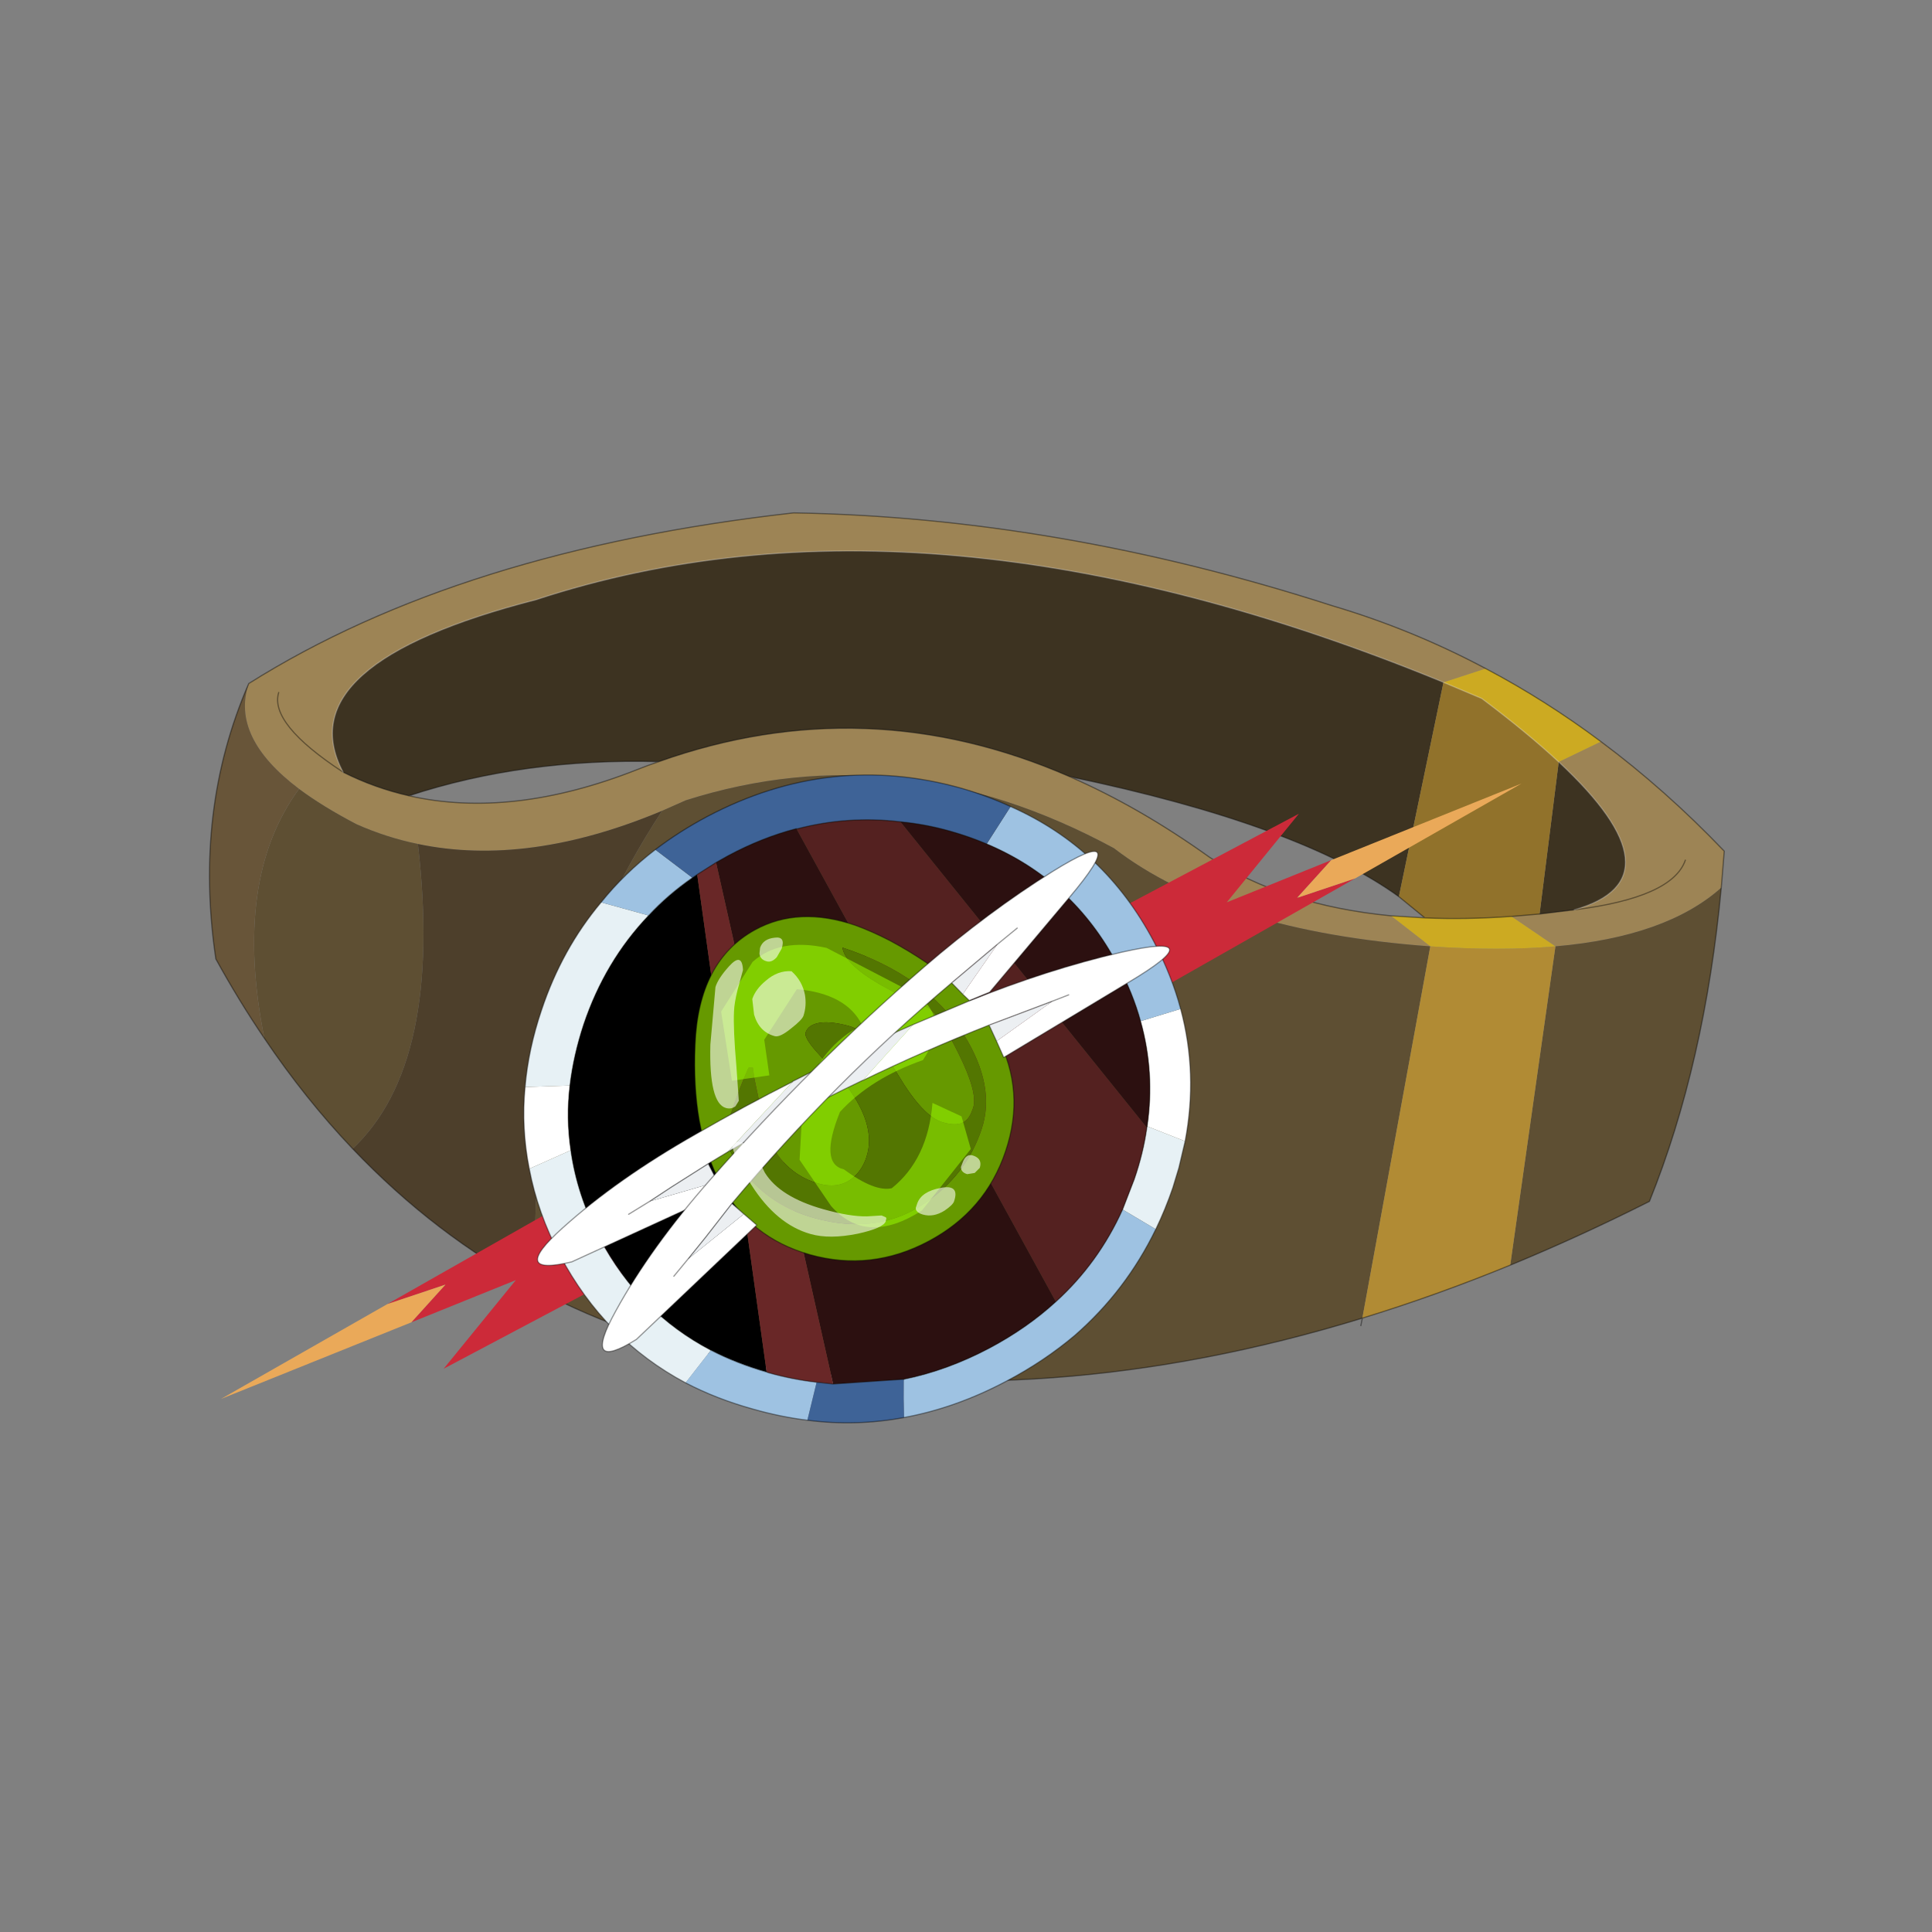 <?xml version="1.0" encoding="UTF-8" standalone="no"?>
<svg xmlns:xlink="http://www.w3.org/1999/xlink" height="440.0px" width="440.0px" xmlns="http://www.w3.org/2000/svg">
  <rect width="100%" height="100%" fill="#808080" stroke="none"/>
  <g transform="matrix(10.0, 0.0, 0.0, 10.0, 0.0, 0.0)">
    <use height="44.0" transform="matrix(0.909, 0.0, 0.0, 0.909, 2.0, 2.0)" width="44.0" xlink:href="#sprite0"/>
  </g>
  <defs>
    <g id="sprite0" transform="matrix(1.0, 0.0, 0.0, 1.0, 0.0, 0.0)">
      <use height="44.0" transform="matrix(1.0, 0.0, 0.0, 1.0, 0.0, 0.0)" width="44.0" xlink:href="#shape0"/>
      <use height="152.2" transform="matrix(0.15, 0.0, 0.0, 0.15, 3.035, 10.635)" width="253.2" xlink:href="#sprite1"/>
    </g>
    <g id="shape0" transform="matrix(1.0, 0.0, 0.0, 1.0, 0.0, 0.0)">
      <path d="M44.0 44.0 L0.0 44.0 0.0 0.0 44.0 0.0 44.0 44.0" fill="#43adca" fill-opacity="0.0" fill-rule="evenodd" stroke="none"/>
    </g>
    <g id="sprite1" transform="matrix(1.0, 0.0, 0.0, 1.0, 0.1, 0.1)">
      <use height="152.2" transform="matrix(1.0, 0.0, 0.0, 1.0, -0.1, -0.1)" width="253.2" xlink:href="#shape1"/>
    </g>
    <g id="shape1" transform="matrix(1.0, 0.0, 0.0, 1.0, 0.1, 0.1)">
      <path d="M206.1 28.3 Q120.1 -7.0 54.55 14.5 12.75 25.25 22.3 43.3 27.55 45.95 33.3 47.25 50.5 51.15 71.5 42.85 73.25 42.15 75.05 41.55 109.7 29.25 143.65 44.05 155.35 49.15 167.0 57.5 179.25 65.55 197.35 67.3 L203.9 72.4 Q169.05 69.85 151.05 56.0 115.3 36.65 79.55 48.0 L75.6 49.75 Q53.2 59.15 34.8 55.3 29.5 54.2 24.55 52.0 18.9 49.05 14.95 46.1 3.5 37.45 6.55 28.5 41.9 6.25 97.55 0.0 141.8 0.75 187.5 15.5 200.85 19.45 213.15 26.0 L206.1 28.3 M11.55 30.0 Q9.95 35.2 22.3 43.3 9.95 35.2 11.55 30.0 M225.35 41.6 L232.4 38.2 Q243.15 46.2 253.0 56.5 L252.5 62.6 Q243.3 70.8 224.8 72.4 L217.45 67.4 222.15 67.0 227.95 66.3 Q246.25 61.1 225.35 41.6 M246.5 58.0 Q244.35 64.25 227.95 66.3 244.35 64.25 246.5 58.0" fill="#9d8455" fill-rule="evenodd" stroke="none"/>
      <path d="M22.3 43.3 Q12.75 25.25 54.55 14.5 120.1 -7.0 206.1 28.3 L198.65 64.1 Q181.95 52.05 143.65 44.05 109.7 29.25 75.05 41.55 52.45 40.95 33.3 47.25 27.55 45.95 22.3 43.3 M227.95 66.3 L222.15 67.0 225.35 41.6 Q246.25 61.1 227.95 66.3" fill="#3d3321" fill-rule="evenodd" stroke="none"/>
      <path d="M14.95 46.1 Q18.9 49.05 24.55 52.0 29.5 54.2 34.8 55.3 39.05 91.95 23.9 106.2 16.0 97.9 9.15 87.75 3.85 61.2 14.95 46.1 M75.6 49.75 L79.55 48.0 Q115.3 36.65 151.05 56.0 169.05 69.85 203.9 72.4 L192.55 134.5 Q139.95 150.65 91.05 142.0 71.25 138.55 54.55 129.65 52.35 85.15 75.6 49.75 M224.8 72.4 Q243.3 70.8 252.5 62.6 249.75 92.05 240.5 115.0 228.8 120.9 217.25 125.65 L224.8 72.4" fill="#5e4f33" fill-rule="evenodd" stroke="none"/>
      <path d="M6.55 28.5 Q3.5 37.45 14.95 46.1 3.85 61.2 9.15 87.75 4.9 81.5 1.05 74.5 -2.65 49.65 6.55 28.5" fill="#685539" fill-rule="evenodd" stroke="none"/>
      <path d="M34.8 55.3 Q53.2 59.15 75.6 49.75 52.35 85.15 54.55 129.65 37.65 120.65 23.9 106.2 39.05 91.95 34.8 55.3" fill="#4d3f2b" fill-rule="evenodd" stroke="none"/>
      <path d="M203.9 72.4 Q215.5 73.2 224.8 72.4 L217.25 125.65 Q204.8 130.75 192.55 134.5 L203.9 72.4" fill="#b18b34" fill-rule="evenodd" stroke="none"/>
      <path d="M206.1 28.3 L212.5 31.0 Q220.15 36.75 225.35 41.6 L222.15 67.0 217.45 67.4 Q209.85 67.95 203.0 67.65 L198.65 64.1 206.1 28.3" fill="#91722b" fill-rule="evenodd" stroke="none"/>
      <path d="M206.1 28.3 L213.15 26.0 Q223.1 31.25 232.4 38.2 L225.35 41.6 Q220.15 36.75 212.5 31.0 L206.1 28.3 M203.9 72.4 L197.35 67.3 203.0 67.65 Q209.85 67.95 217.45 67.4 L224.8 72.4 Q215.5 73.2 203.9 72.4" fill="#ccaa22" fill-rule="evenodd" stroke="none"/>
      <path d="M213.15 26.0 Q200.85 19.45 187.5 15.5 141.8 0.75 97.55 0.0 41.9 6.25 6.55 28.5 -2.65 49.65 1.05 74.5 4.9 81.5 9.15 87.75 16.0 97.9 23.9 106.2 37.65 120.65 54.55 129.65 71.25 138.55 91.05 142.0 139.95 150.65 192.55 134.5 L192.3 135.75 M197.35 67.3 Q179.25 65.55 167.0 57.5 155.35 49.15 143.65 44.05 109.7 29.25 75.05 41.55 73.25 42.15 71.5 42.85 50.5 51.15 33.3 47.25 27.55 45.95 22.3 43.3 9.95 35.2 11.55 30.0 M75.05 41.55 Q52.45 40.95 33.3 47.25 M232.4 38.2 Q223.1 31.25 213.15 26.0 M217.45 67.4 Q209.85 67.95 203.0 67.65 L197.35 67.3 M198.65 64.1 L203.0 67.65 M143.65 44.05 Q181.95 52.05 198.65 64.1 M252.5 62.6 L253.0 56.5 Q243.15 46.2 232.4 38.2 M222.15 67.0 L227.95 66.3 Q244.35 64.25 246.5 58.0 M222.15 67.0 L217.45 67.4 M252.5 62.6 Q249.75 92.05 240.5 115.0 228.8 120.9 217.25 125.65 204.8 130.75 192.55 134.5" fill="none" stroke="#000000" stroke-linecap="round" stroke-linejoin="round" stroke-opacity="0.4" stroke-width="0.2"/>
      <path d="M22.3 43.3 Q12.75 25.25 54.55 14.5 120.1 -7.0 206.1 28.3 L212.5 31.0 Q220.15 36.75 225.35 41.6 M227.95 66.3 Q246.25 61.1 225.35 41.6" fill="none" stroke="#ffffff" stroke-linecap="round" stroke-linejoin="round" stroke-opacity="0.251" stroke-width="0.2"/>
      <path d="M33.7 135.2 L39.4 128.9 29.7 132.15 60.25 114.8 70.25 126.45 39.1 142.95 51.15 128.15 33.7 135.2" fill="#cc2a39" fill-rule="evenodd" stroke="none"/>
      <path d="M33.7 135.2 L1.9 148.0 29.7 132.15 39.4 128.9 33.7 135.2" fill="#eaa959" fill-rule="evenodd" stroke="none"/>
      <path d="M187.35 58.0 L181.65 64.3 191.35 61.05 160.8 78.4 150.8 66.75 181.95 50.25 169.9 65.05 187.35 58.0" fill="#cc2a39" fill-rule="evenodd" stroke="none"/>
      <path d="M187.35 58.0 L219.15 45.2 191.35 61.05 181.65 64.3 187.35 58.0" fill="#eaa959" fill-rule="evenodd" stroke="none"/>
      <path d="M156.6 102.45 Q157.9 93.45 155.5 84.9 L162.2 82.85 Q165.1 93.6 162.95 104.95 L156.6 102.45 M60.35 106.45 L53.4 109.55 Q52.05 102.75 52.7 95.9 L60.2 95.65 Q59.55 101.1 60.35 106.45" fill="#ffffff" fill-rule="evenodd" stroke="none"/>
      <path d="M156.6 102.45 L162.95 104.95 161.9 109.4 160.9 112.7 Q159.65 116.35 158.05 119.65 L152.5 116.35 154.45 111.3 Q155.95 106.95 156.55 102.7 L156.6 102.45 M83.75 139.85 L79.5 145.3 Q66.0 138.1 58.55 124.05 54.8 116.95 53.4 109.55 L60.35 106.45 Q61.4 114.0 65.2 121.2 71.8 133.6 83.75 139.85 M65.4 65.05 L73.35 67.25 Q66.05 74.9 62.5 85.45 60.8 90.6 60.2 95.65 L52.7 95.9 Q53.25 89.55 55.45 83.05 58.85 72.85 65.4 65.05" fill="#e7f1f5" fill-rule="evenodd" stroke="none"/>
      <path d="M156.45 102.55 L156.6 102.45 156.55 102.7 156.45 102.55 M80.65 60.95 L81.45 60.4 93.05 143.5 Q88.0 142.05 83.75 139.85 71.8 133.6 65.2 121.2 61.4 114.0 60.35 106.45 59.55 101.1 60.2 95.65 60.8 90.6 62.5 85.45 66.05 74.9 73.35 67.25 76.55 63.8 80.65 60.95" fill="#000000" fill-rule="evenodd" stroke="none"/>
      <path d="M162.2 82.85 L155.5 84.9 Q154.2 80.15 151.7 75.55 144.25 61.4 129.8 55.3 L133.8 49.05 Q149.5 56.0 157.75 71.65 160.7 77.25 162.2 82.85 M152.5 116.35 L158.05 119.65 Q153.05 129.95 144.5 137.4 139.4 141.7 133.15 145.0 124.7 149.5 116.0 151.1 115.9 147.95 115.95 144.7 123.15 143.25 130.25 139.5 136.55 136.15 141.35 131.75 148.45 125.3 152.5 116.35 M74.45 56.25 L80.65 60.95 Q76.55 63.8 73.35 67.25 L65.4 65.05 Q69.3 60.2 74.45 56.25 M101.4 145.2 L99.85 151.55 Q95.35 151.0 90.8 149.7 84.65 148.0 79.5 145.3 L83.75 139.85 Q88.0 142.05 93.05 143.5 L93.3 143.6 Q97.4 144.75 101.4 145.2" fill="#9ec2e2" fill-rule="evenodd" stroke="none"/>
      <path d="M129.8 55.3 Q126.85 54.05 123.65 53.15 119.55 52.0 115.4 51.6 106.6 50.55 98.05 52.8 L98.0 52.75 Q92.25 54.25 86.65 57.25 L84.6 58.4 81.45 60.4 80.65 60.95 74.45 56.25 Q78.45 53.2 83.15 50.7 103.75 39.85 125.6 46.0 129.9 47.25 133.8 49.05 L129.8 55.3 M115.95 144.7 Q115.9 147.95 116.0 151.1 108.0 152.6 99.85 151.55 L101.4 145.2 104.15 145.5 115.95 144.7" fill="#3e6397" fill-rule="evenodd" stroke="none"/>
      <path d="M115.4 51.6 L156.45 102.55 156.55 102.7 Q155.95 106.95 154.45 111.3 L152.5 116.35 Q148.45 125.3 141.35 131.75 L98.05 52.8 Q106.6 50.55 115.4 51.6" fill="#542120" fill-rule="evenodd" stroke="none"/>
      <path d="M155.5 84.9 Q157.9 93.45 156.6 102.45 L156.45 102.55 115.4 51.6 Q119.55 52.0 123.65 53.15 126.85 54.05 129.8 55.3 144.25 61.4 151.7 75.55 154.2 80.15 155.5 84.9 M141.35 131.75 Q136.55 136.15 130.25 139.5 123.15 143.25 115.95 144.7 L104.15 145.5 84.6 58.4 86.65 57.25 Q92.25 54.25 98.0 52.75 L98.05 52.8 141.35 131.75" fill="#2c1010" fill-rule="evenodd" stroke="none"/>
      <path d="M81.45 60.4 L84.6 58.4 104.15 145.5 101.4 145.2 Q97.4 144.75 93.3 143.6 L93.05 143.5 81.45 60.4" fill="#692727" fill-rule="evenodd" stroke="none"/>
      <path d="M155.5 84.9 Q157.9 93.45 156.6 102.45 L156.55 102.7 Q155.95 106.95 154.45 111.3 L152.5 116.35 Q148.45 125.3 141.35 131.75 136.55 136.15 130.25 139.5 123.15 143.25 115.95 144.7 L104.15 145.5 101.4 145.2 Q97.4 144.75 93.3 143.6 L93.05 143.5 Q88.0 142.05 83.75 139.85 71.8 133.6 65.2 121.2 61.4 114.0 60.35 106.45 59.55 101.1 60.2 95.65 60.8 90.6 62.5 85.45 66.05 74.9 73.35 67.25 76.55 63.8 80.65 60.95 L81.45 60.4 84.6 58.4 86.65 57.25 Q92.25 54.25 98.0 52.75 M162.95 104.95 Q165.1 93.6 162.2 82.85 M155.5 84.9 Q154.2 80.15 151.7 75.55 144.25 61.4 129.8 55.3 126.85 54.05 123.65 53.15 119.55 52.0 115.4 51.6 M158.05 119.65 Q159.65 116.35 160.9 112.7 L161.9 109.4 162.95 104.95 M116.0 151.1 Q124.7 149.5 133.15 145.0 139.4 141.7 144.5 137.4 153.05 129.95 158.05 119.65 M133.8 49.05 Q129.9 47.25 125.6 46.0 103.75 39.85 83.15 50.7 78.45 53.2 74.45 56.25 M98.05 52.8 Q106.6 50.55 115.4 51.6 M133.8 49.05 Q149.5 56.0 157.75 71.65 160.7 77.25 162.2 82.85 M99.85 151.55 Q108.0 152.6 116.0 151.1 M79.5 145.3 Q84.65 148.0 90.8 149.7 95.35 151.0 99.85 151.55 M53.4 109.55 Q54.8 116.95 58.55 124.05 66.0 138.1 79.5 145.3 M65.4 65.05 Q58.85 72.85 55.45 83.05 53.25 89.55 52.7 95.9 M65.4 65.05 Q69.3 60.2 74.45 56.25 M53.4 109.55 Q52.05 102.75 52.7 95.9" fill="none" stroke="#000000" stroke-linecap="round" stroke-linejoin="round" stroke-opacity="0.4" stroke-width="0.2"/>
      <path d="M120.2 82.75 Q122.0 84.05 125.05 90.2 128.35 96.8 127.55 99.35 127.0 101.0 126.25 101.55 125.05 102.55 122.5 101.8 119.2 100.9 115.0 93.85 110.8 86.85 106.8 85.7 103.85 84.9 102.0 85.15 100.0 85.45 99.55 86.8 99.3 87.6 101.25 89.85 L105.55 94.6 Q111.6 102.0 109.7 107.65 109.1 109.45 107.9 110.65 105.45 113.1 101.65 112.0 97.95 110.95 95.4 107.9 93.5 105.45 92.7 102.5 L91.0 94.45 90.75 92.65 90.15 92.65 90.0 92.7 Q88.6 95.75 86.9 100.85 86.2 102.7 85.45 103.45 86.75 106.5 88.3 108.8 92.9 115.5 100.9 117.75 112.2 120.95 120.6 114.5 126.65 109.9 128.95 102.95 131.35 95.85 126.05 87.25 119.9 77.3 105.7 72.6 106.15 75.4 111.95 78.75 115.55 80.85 120.2 82.75 M113.65 71.45 Q126.7 78.45 131.55 87.5 136.35 96.6 132.95 106.65 129.6 116.6 120.1 121.65 110.5 126.75 100.3 123.9 90.15 121.05 85.3 111.9 82.9 107.35 81.8 101.5 80.8 95.8 81.1 88.85 81.65 74.85 91.1 69.65 98.4 65.65 107.9 68.9 110.65 69.9 113.65 71.45" fill="#669900" fill-rule="evenodd" stroke="none"/>
      <path d="M120.2 82.75 Q115.55 80.85 111.95 78.75 106.15 75.4 105.7 72.6 119.9 77.3 126.05 87.25 131.35 95.85 128.95 102.95 126.65 109.9 120.6 114.5 112.2 120.95 100.9 117.75 92.9 115.5 88.3 108.8 86.75 106.5 85.45 103.45 86.2 102.7 86.9 100.85 88.6 95.75 90.0 92.7 L90.15 92.65 90.75 92.65 91.0 94.45 92.7 102.5 Q93.5 105.45 95.4 107.9 97.95 110.95 101.65 112.0 105.45 113.1 107.9 110.65 109.1 109.45 109.7 107.65 111.6 102.0 105.55 94.6 L101.25 89.85 Q99.3 87.6 99.55 86.8 100.0 85.45 102.0 85.15 103.85 84.9 106.8 85.7 110.8 86.85 115.0 93.85 119.2 100.9 122.5 101.8 125.05 102.55 126.25 101.55 127.0 101.0 127.55 99.35 128.35 96.8 125.05 90.2 122.0 84.05 120.2 82.75" fill="#537601" fill-rule="evenodd" stroke="none"/>
      <path d="M113.65 71.45 Q126.7 78.45 131.55 87.5 136.35 96.6 132.95 106.65 129.6 116.6 120.1 121.65 110.5 126.75 100.3 123.9 90.15 121.05 85.3 111.9 82.9 107.35 81.8 101.5 80.8 95.8 81.1 88.85 81.65 74.85 91.1 69.65 98.4 65.65 107.9 68.9 110.65 69.9 113.65 71.45 Z" fill="none" stroke="#000000" stroke-linecap="round" stroke-linejoin="round" stroke-opacity="0.4" stroke-width="0.2"/>
      <path d="M119.15 91.4 Q110.45 94.45 105.3 100.05 101.8 108.7 105.95 109.65 111.1 113.45 113.95 112.8 120.0 107.95 120.75 98.55 L125.6 100.8 127.15 106.25 119.0 116.5 Q109.7 122.5 103.8 115.75 L98.55 108.05 99.15 97.5 Q102.15 88.95 109.0 85.55 106.4 80.3 98.1 79.55 L92.65 88.0 93.5 93.95 87.25 94.85 85.45 83.3 90.7 75.0 Q95.2 70.95 103.05 72.65 L118.15 80.5 Q123.75 84.55 119.15 91.4" fill="#99ff00" fill-opacity="0.522" fill-rule="evenodd" stroke="none"/>
      <path d="M131.45 88.25 L140.8 81.55 130.2 85.55 Q119.55 89.75 109.1 94.8 L117.55 85.45 126.8 81.55 Q140.0 76.25 152.25 73.4 167.9 69.85 153.35 78.5 L132.65 90.95 131.45 88.25 M143.5 80.5 L140.8 81.55 143.5 80.5 M97.4 95.0 L86.45 106.8 83.3 108.7 77.15 112.6 73.5 115.0 70.0 117.15 73.5 115.0 84.85 111.7 85.8 113.5 60.5 125.1 Q49.9 127.6 58.95 119.45 68.05 111.25 81.25 103.75 89.3 99.1 97.4 95.0" fill="#ffffff" fill-rule="evenodd" stroke="none"/>
      <path d="M140.8 81.55 L131.45 88.25 130.2 85.55 140.8 81.55 M117.55 85.45 L109.1 94.8 109.05 94.8 Q97.65 100.25 86.45 106.8 L97.4 95.0 97.4 94.95 Q107.45 89.85 117.55 85.45 M83.3 108.7 L84.85 111.7 73.5 115.0 77.15 112.6 83.3 108.7" fill="#eceff2" fill-rule="evenodd" stroke="none"/>
      <path d="M140.8 81.55 L130.2 85.55 131.45 88.25 132.65 90.95 153.35 78.5 Q167.9 69.85 152.25 73.4 140.0 76.25 126.8 81.55 L117.55 85.45 M109.1 94.8 Q119.55 89.75 130.2 85.55 M140.8 81.55 L143.5 80.5 M97.4 95.0 L97.4 94.95 Q107.45 89.85 117.55 85.45 M86.45 106.8 Q97.65 100.25 109.05 94.8 L109.1 94.8 M86.45 106.8 L83.3 108.7 84.85 111.7 85.8 113.5 60.5 125.1 Q49.9 127.6 58.95 119.45 68.05 111.25 81.25 103.75 89.3 99.1 97.4 95.0 M73.5 115.0 L77.15 112.6 83.3 108.7 M70.0 117.15 L73.5 115.0" fill="none" stroke="#000000" stroke-linecap="round" stroke-linejoin="round" stroke-opacity="0.4" stroke-width="0.2"/>
      <path d="M125.8 80.4 L131.6 72.05 123.95 78.5 Q104.35 95.0 87.25 115.35 L82.85 121.0 79.9 124.65 89.25 117.1 91.4 118.95 71.3 138.05 Q62.05 143.8 67.85 133.3 73.65 122.7 83.65 111.35 100.65 92.0 119.35 75.85 130.1 66.6 140.8 59.9 154.4 51.45 143.6 64.25 L130.3 80.05 126.9 81.45 125.8 80.4 M77.55 127.5 L79.9 124.65 77.55 127.5 M134.9 69.35 L131.6 72.05 134.9 69.35" fill="#ffffff" fill-rule="evenodd" stroke="none"/>
      <path d="M131.6 72.05 L125.8 80.4 123.95 78.5 131.6 72.05 M89.25 117.1 L79.9 124.65 82.85 121.0 87.25 115.35 89.25 117.1" fill="#eceff2" fill-rule="evenodd" stroke="none"/>
      <path d="M125.8 80.4 L126.9 81.45 130.3 80.05 143.6 64.25 Q154.4 51.45 140.8 59.9 130.1 66.6 119.35 75.85 100.65 92.0 83.65 111.35 73.65 122.7 67.85 133.3 62.05 143.8 71.3 138.05 L91.4 118.95 89.25 117.1 M79.9 124.65 L77.55 127.5 M125.8 80.4 L123.95 78.5 Q104.35 95.0 87.25 115.35 L89.25 117.1 M123.95 78.5 L131.6 72.05 134.9 69.35 M79.9 124.65 L82.85 121.0 87.25 115.35" fill="none" stroke="#000000" stroke-linecap="round" stroke-linejoin="round" stroke-opacity="0.4" stroke-width="0.2"/>
      <path d="M94.75 74.2 Q93.9 75.15 93.05 74.9 91.95 74.6 91.85 73.6 L91.95 72.65 Q92.45 71.15 94.4 70.95 96.25 70.7 95.55 72.8 L94.75 74.2 M86.75 75.75 Q88.95 73.3 89.1 76.35 L88.2 79.65 Q87.65 81.85 87.6 83.25 87.45 86.2 88.0 92.45 L88.4 98.2 87.85 99.1 Q87.15 99.65 86.25 99.4 83.4 98.6 83.65 88.8 L84.5 79.2 Q84.95 77.75 86.75 75.75 M92.9 78.15 Q94.9 76.4 97.2 76.55 99.0 78.15 99.45 80.5 99.75 82.35 99.2 84.0 98.95 84.7 97.15 86.1 95.25 87.65 94.4 87.4 91.8 86.7 90.95 83.8 L90.65 81.2 Q91.2 79.55 92.9 78.15 M91.45 107.6 L92.75 110.2 Q95.25 114.25 102.5 116.3 106.95 117.55 109.8 117.5 L112.25 117.35 112.95 117.65 113.05 117.8 112.95 118.3 Q112.6 119.45 108.25 120.4 103.55 121.35 100.4 120.45 94.7 118.85 90.5 112.25 86.9 106.65 87.4 105.05 L88.95 105.1 90.15 106.2 Q90.95 106.4 91.45 107.6 M127.8 110.25 L126.55 110.45 Q125.5 110.15 125.5 109.25 L125.75 108.6 Q126.35 106.85 127.7 107.4 129.1 107.95 128.65 109.4 L127.8 110.25 M122.75 116.55 Q120.9 117.7 119.15 117.2 117.95 116.85 117.95 116.1 L118.2 115.35 Q118.9 113.35 122.1 112.75 125.35 112.1 124.35 115.0 124.15 115.6 122.75 116.55" fill="#ffffff" fill-opacity="0.58" fill-rule="evenodd" stroke="none"/>
    </g>
  </defs>
</svg>
